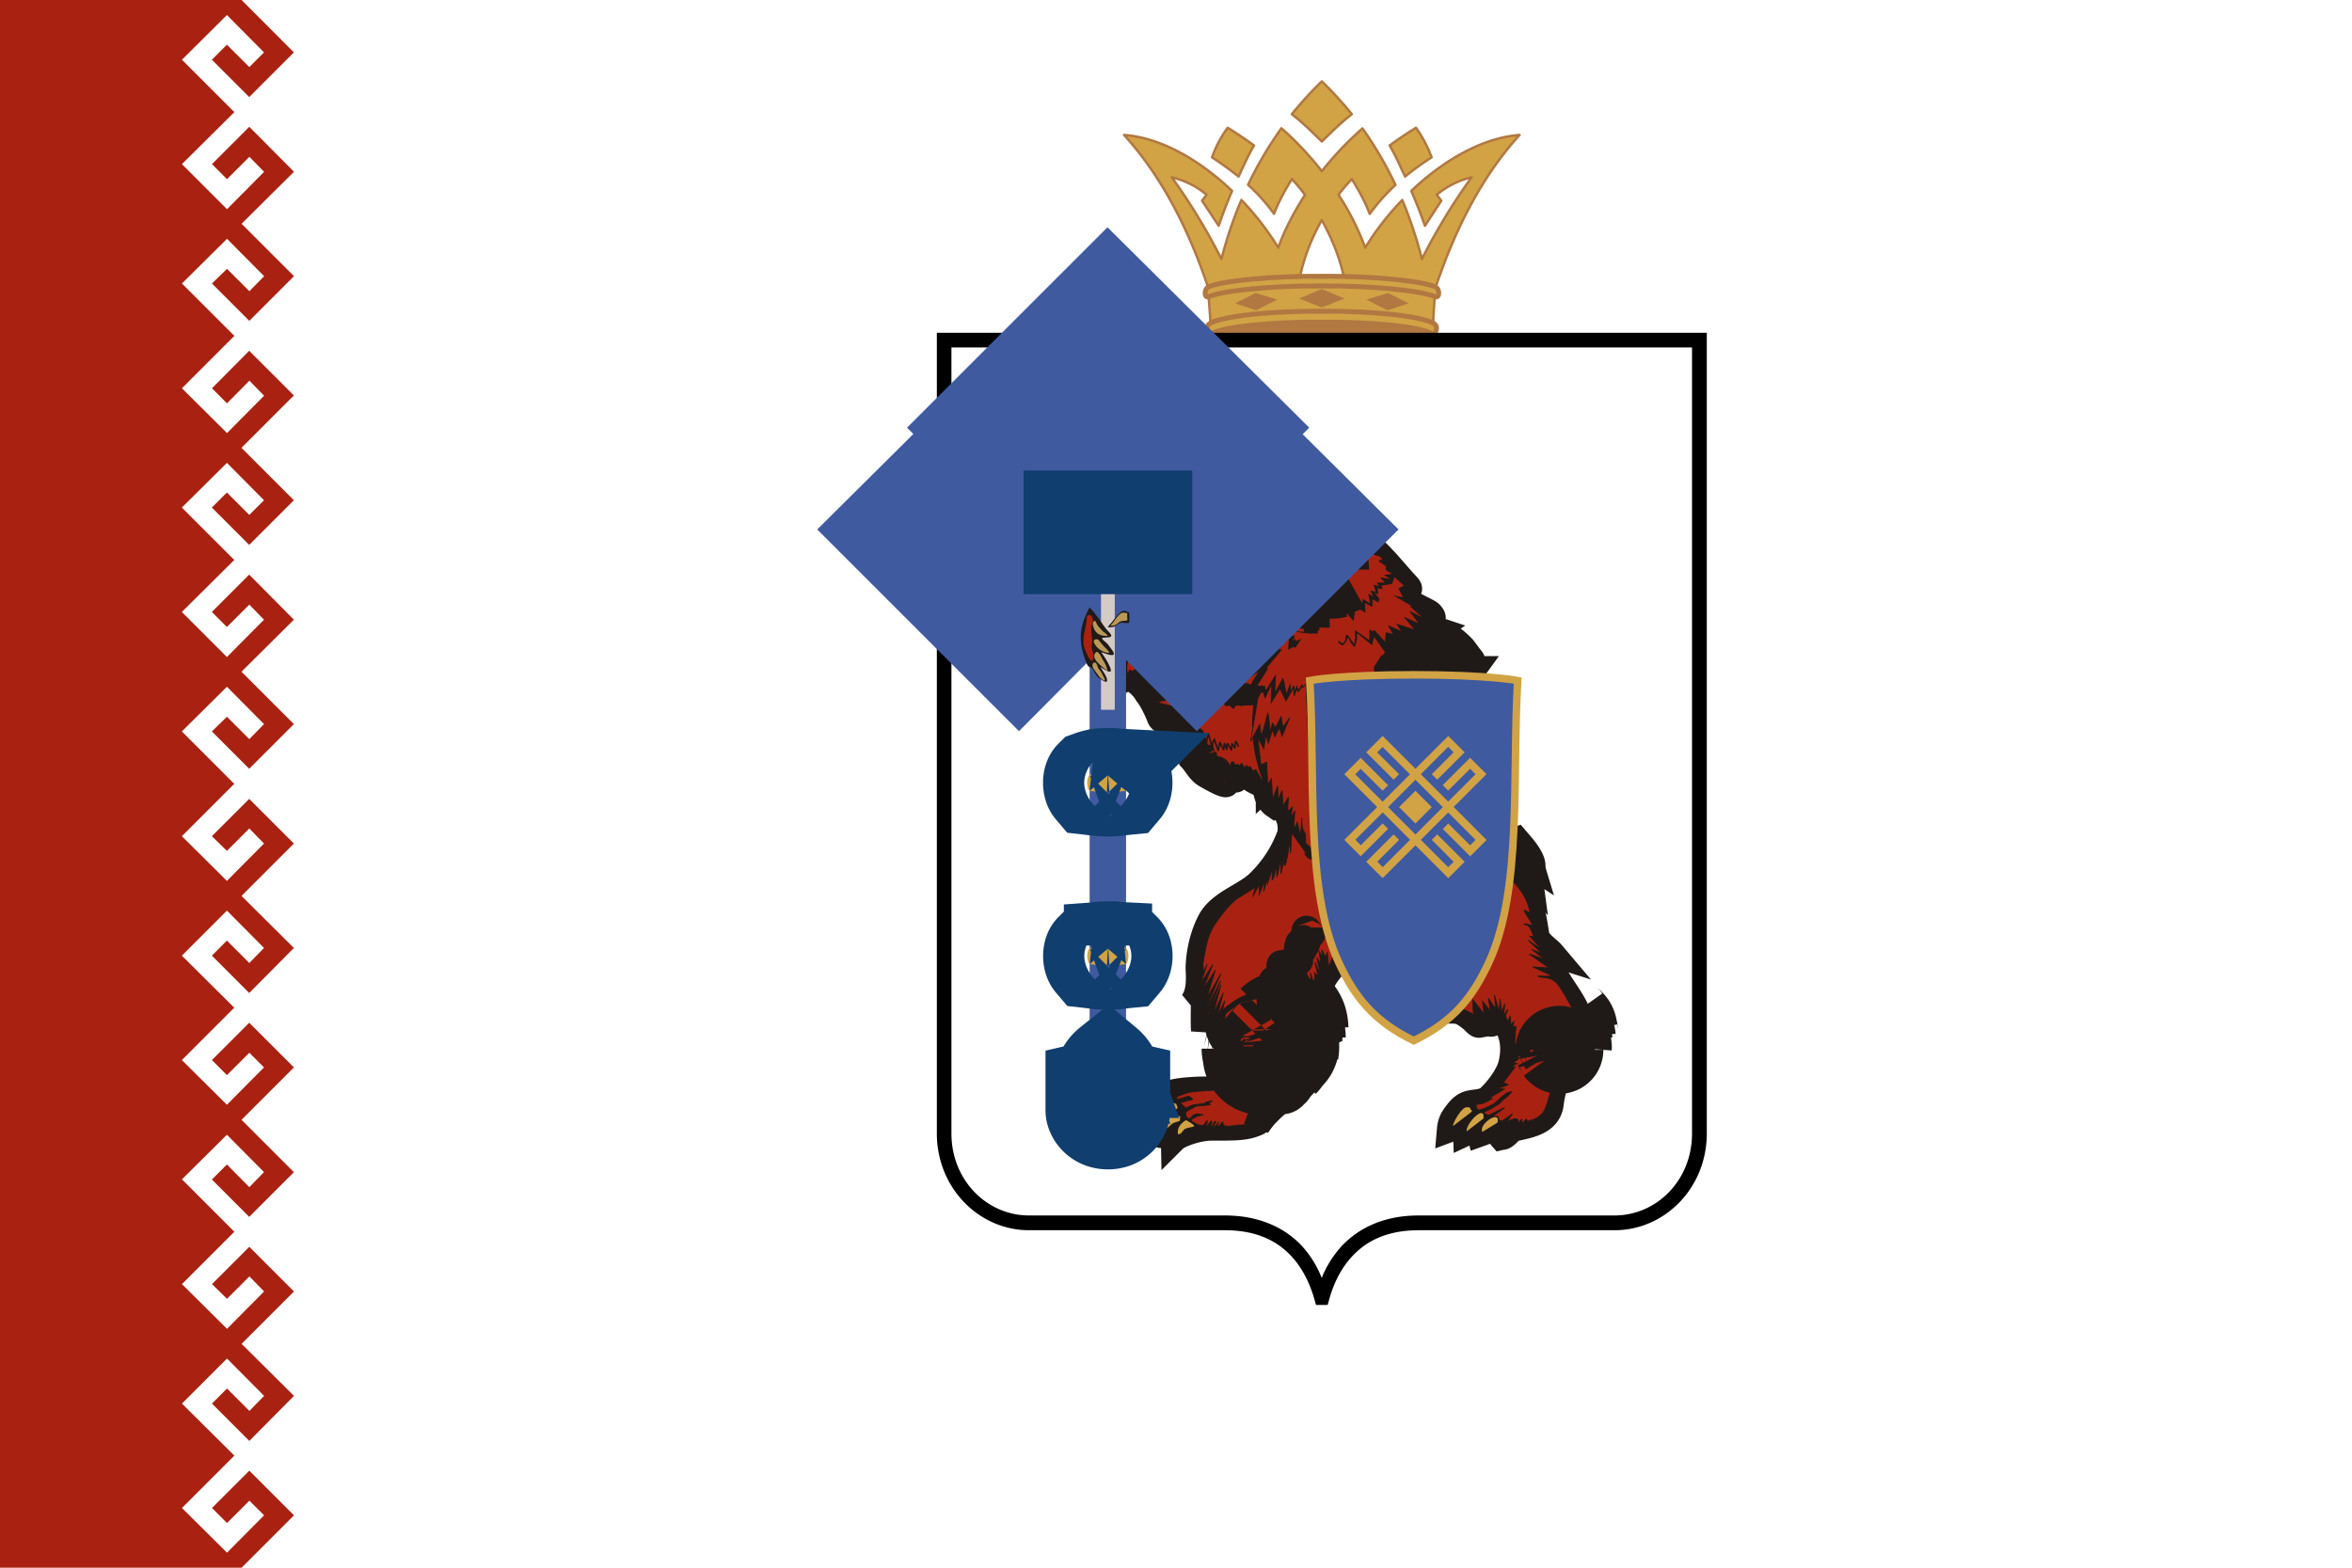 <svg width="25" height="16.667" xmlns="http://www.w3.org/2000/svg" viewBox="0 0 25 16.667"><path fill="#fff" fill-rule="evenodd" d="M0 0h25v16.667H0z"/><path d="M0 0v16.667h2.568l.557-.557-.475-.475-.397.397.16.16.238-.238.156.156-.394.397-.479-.475.557-.557-.557-.553.479-.479.394.397-.156.16-.238-.238-.16.16.397.397.475-.479-.557-.553.557-.557-.475-.475-.397.397.16.156.238-.238.156.16-.394.397-.479-.475.557-.557-.557-.557.478-.474.394.397-.156.16-.238-.241-.16.16.397.397.475-.475-.557-.557.557-.557-.475-.475-.397.397.16.16.238-.238.156.156-.394.397-.479-.475.557-.557-.557-.553.479-.479.394.397-.156.16L2.412 10l-.16.16.397.397.475-.479-.557-.553.557-.557-.475-.475-.397.397.16.156.238-.238.156.16-.394.397-.479-.475.557-.557-.557-.557.479-.475.394.397-.156.16-.238-.238-.16.156.397.397.475-.475-.557-.557.557-.553-.475-.479-.397.397.16.16.238-.238.156.16-.394.397-.479-.479.557-.553-.557-.557.479-.475.394.397-.156.156-.238-.238-.16.16.397.397.475-.475-.557-.557.557-.557-.475-.475-.396.399.16.16.238-.241.156.16-.394.397-.479-.476.557-.557-.557-.557.479-.475.394.397-.156.16-.238-.238-.16.156.397.397.475-.475-.557-.557.557-.553-.475-.478-.397.397.16.16.238-.238.156.16-.394.397-.479-.479.557-.553-.557-.557.478-.475.394.397-.156.156-.238-.238-.16.16.397.397.475-.475L2.568 0z" fill="#a92211"/><path fill="#b17842" stroke="#b17842" stroke-width=".026" d="M12.869 3.396h2.363v.154h-2.363z"/><path d="M14.05.865a4 4 0 0 0-.319.349c.119.091.218.192.319.29.102-.098.201-.199.319-.29a4 4 0 0 0-.319-.349zm-1.001.494a1.2 1.2 0 0 0-.166.314q.146.095.282.204c.052-.11.099-.22.164-.33a4 4 0 0 0-.279-.188zm2.001 0a4 4 0 0 0-.279.188c.065.11.112.22.164.33a3 3 0 0 1 .282-.204 1.3 1.3 0 0 0-.166-.314zm-1.43.005a4 4 0 0 0-.354.601 2 2 0 0 1 .276.308c.047-.125.115-.248.19-.37q.074.08.139.169c-.12.187-.218.376-.284.561a3 3 0 0 0-.392-.507 4.4 4.4 0 0 0-.212.628 6.5 6.5 0 0 0-.528-.869.9.9 0 0 1 .37.185l-.048.064.177.266q.063-.187.142-.37c-.268-.259-.698-.562-1.148-.595.439.482.728 1.1.923 1.711l-.024.008.021.282a11 11 0 0 1 2.363 0l.019-.282-.021-.005c.195-.612.483-1.231.923-1.714-.45.033-.883.337-1.151.595q.08.183.145.37l.174-.266-.048-.064a.9.9 0 0 1 .37-.185q-.302.42-.528.869a4.5 4.5 0 0 0-.209-.628 3 3 0 0 0-.394.507 2.8 2.8 0 0 0-.284-.563 2 2 0 0 1 .142-.166c.076.122.143.245.19.37.077-.104.165-.208.274-.308a4 4 0 0 0-.351-.601 3.5 3.5 0 0 0-.432.455 3.4 3.4 0 0 0-.429-.456zm.429.976c.113.201.198.416.239.625a4 4 0 0 0-.475 0c.041-.209.123-.424.236-.625z" fill="#d1a345" stroke="#b17842" stroke-linejoin="round" stroke-width=".026"/><path d="m14.748 3.299.224-.074-.218-.11-.23.07zm-.939-.125.241-.102.241.102-.241.095zm-.457.125-.224-.074.218-.11.23.07z" fill="#b17842"/><path d="M15.232 3.434c.075.038.016.124 0 .116-.149-.079-.656-.129-1.182-.125-.526-.004-1.032.046-1.182.125-.016.009-.075-.077 0-.116.15-.077.656-.129 1.182-.125.526-.004 1.031.048 1.182.125zm.027-.383c.046.021.046.125-.006.103-.146-.065-.677-.118-1.202-.114-.526-.004-1.056.049-1.202.114-.051.023-.052-.081-.006-.103.145-.066.682-.118 1.208-.114.526-.004 1.063.048 1.208.114z" fill="#d1a345" stroke="#b17842" stroke-linejoin="round" stroke-width=".052"/><path d="M9.958 3.538v8.512c0 .58.448 1.029.98 1.029h2.08c.336 0 .548.112.693.26s.223.338.264.488l.013.046h.124l.013-.046c.04-.151.118-.34.264-.488.145-.148.358-.26.693-.26h2.08c.532 0 .98-.448.98-1.029V3.538zm.156.156h7.871v8.356c0 .501-.379.872-.824.872h-2.08c-.372 0-.632.134-.804.309a1.1 1.1 0 0 0-.228.355 1.1 1.1 0 0 0-.225-.355c-.172-.176-.435-.309-.807-.309h-2.08c-.444 0-.824-.372-.824-.872V3.694z" color="#000" style="block-progression:tb;text-indent:0;text-transform:none"/><g fill="#1f1a17" fill-rule="evenodd" stroke="#1f1a17" stroke-width=".28"><path d="M13.915 5.595c.029-.071.087-.119.178-.107.052.007.072.012.11.049.022.022.028.088.041.096-.031.064-.161.061-.214.031-.045-.026-.096-.013-.115-.07zm-.427 2.744a.3.3 0 0 1-.19-.064c-.068-.05-.148-.119-.158.003-.004.048-.104-.137-.104-.056 0 .018-.014.082-.005.096.042.067-.204-.074-.228-.091-.061-.045-.088-.11-.142-.166-.019-.057-.114-.204-.153-.265-.078-.124-.16-.122-.177-.166-.049-.128-.23-.509-.41-.396-.07.044-.04-.321-.04-.396 0-.262.007-.511.279-.217.292.317.452.487.855.656.177.074.282-.253.433-.25.283.342.387 1.002.04 1.313z"/><path d="M14.006 10.58c-.029-.017-.074-.117-.137-.113v.394c0 .107-.057.214-.036.25-.058-.024-.083-.124-.099-.122-.01.012.02.081.03.185.019.211.081.368.026.435-.022.027-.143.062-.212.12-.101.085-.192.195-.213.204-.12.054-.218.054-.49.054-.144 0-.345.072-.396.122a.3.3 0 0 1 .016-.103c.018-.064.057-.075.055-.074-.003 0-.082.013-.155.077s-.05.058-.053.054c-.063-.092.121-.225.106-.232-.046-.02-.191.104-.228.113-.019-.08.193-.234.193-.23-.003.022-.164.073-.187.082-.004-.017-.005-.07.074-.113.133-.072.225-.085.398-.095.112-.007.201.004.263-.02a.33.33 0 0 0 .142-.102c.054-.069.1-.19.052-.35-.024-.08-.063-.118-.075-.146-.034.03-.074.022-.084.076-.049-.063-.055-.199-.088-.222-.026-.018-.095.07-.108.129-.011-.122.01-.369-.018-.375-.019.055-.059.06-.105.082a.3.3 0 0 0 .05-.106c.029-.099.014-.236.015-.272.007-.194.06-.373.127-.495.097-.177.34-.253.49-.38a1.35 1.35 0 0 0 .357-.54c.036-.237-.148-.337-.178-.314-.013-.009-.024-.024-.033-.035-.09-.114-.029-.288-.082-.426-.034-.088-.056-.162-.087-.112-.021-.051-.018-.025-.032-.121s.07-.449.055-.444c-.079.024-.084.049-.124.059.028-.055.058-.093.086-.154.037-.082.099-.228.128-.286s.112-.171.123-.194c-.06.021-.127.088-.139.088-.007-.036.081-.148.086-.261.003-.067-.054-.124-.098-.167s-.105-.065-.17-.065c-.041 0-.068.035-.085.037q-.023.004-.023-.101c0-.018.001-.041.016-.044.033-.029.12-.027.194-.006.053.015.103.056.128.062.167.04.195-.112.082-.183-.06-.038-.165-.031-.261-.027-.057.002-.107.021-.148.012-.019-.004-.039-.036-.049-.052-.012-.021-.031-.069-.063-.107-.03-.036-.071-.064-.073-.093-.001-.014.019-.036.031-.045.085-.063.258-.103.39-.125.081-.013.124-.002.186-.038.058-.034.171-.126.235-.13.084-.004.181.011.269.023.031.004.055.02.085.02.107-.03.287-.147.348.015.011.029.023.07.027.108.002.02-.006.041 0 .055.006.017.057.021.092.055.102.098.25.278.3.33.031.031.049.055.043.062s-.054-.012-.071-.005q-.006.018.022.083c.03.07.192.13.263.174.018.011.04.042.038.052-.019 0-.099.005-.074.077.005.015.049.03.106.049a.8.8 0 0 1 .291.199l.069.092c.022.03.051.051.003.056-.013.001.005.075.036.075-.333.459-.596.949-.278 1.479.088.147.556.409.741.339.035.041.191.207.163.292-.043-.017-.027-.031-.023.018l.013.151c.008.089-.061-.008-.11-.008-.068 0 .008.021.047.076.042.061.092.302.117.478.012.082.129.154.162.193-.088-.028-.022.136.065.28.064.106.145.213.193.314.034.071.144.275.091.349-.027.037-.088.07-.143.14a1.03 1.03 0 0 0-.213.505c-.019.222-.256.24-.416.281-.079.094-.096.081-.109.084-.027-.031-.016-.063-.011-.139.001-.009-.027.021-.067.041-.057.03-.134.057-.148.062-.006-.025.032-.105.027-.095-.008.014-.049.018-.089.037-.037.018-.07.042-.085.049-.001-.031-.019-.005.001-.078.01-.039.018-.052.015-.052s-.071.006-.098.032a.24.24 0 0 1-.089.058.27.27 0 0 1 .058-.145c.042-.058.083-.107.151-.123.072-.016.153-.01.212-.066.081-.078.196-.222.229-.347.052-.199.021-.471-.216-.531-.037-.009-.024.05.017.086-.033.04-.154-.112-.166-.096-.004.037-.002.087.024.114-.022.004-.048-.038-.095-.074-.099-.075-.12-.077-.232-.077.133-.181.265-.398.124-.663-.418-.782-1.128-.121-1.408.263a.56.56 0 0 0-.105.24z"/></g><g stroke="#1f1a17" stroke-width=".28"><path d="M14.192 5.708c.068.022.122-.095.212-.043.055.032.055.096.055.154" fill="none"/><path d="M16.149 9.004c.053.035.018.014.059.067-.002.003-.01-.005-.025-.006.068.075.059.028.089.127-.026-.017-.047-.049-.079-.056a.3.3 0 0 1 .058.141c-.011-.013-.043-.046-.048-.054 0 .047.06.101.045.166-.039-.027-.053-.048-.105-.063.006.016.002.019.009.037-.027-.011-.11.002-.136-.011l.043-.359c.031.009.059-.009.09.012z" fill="#a92211" fill-rule="evenodd"/><path d="M13.962 5.77c-.052.015.02.067-.052.078-.05.008-.091.032-.146.032" fill="none"/></g><g fill="#a92211" fill-rule="evenodd"><path d="m13.504 6.553.025-.015.003.017.024-.013-.01.03.033-.026v.035l-.01.034.008-.002c-.006.056-.016.122-.008.156l.173-.059.007.021-.015.036.021-.016.006.021-.022.041.027-.024.008.026.059-.025-.035.054-.013.017-.015.026-.022-.009-.057.029.009-.115-.068.054-.035.064.035-.01-.157.188c-.056.088-.121.181-.165.276l.136-.08.004.061.112-.18-.006.188.056-.104.024-.046c.025.057.014.073.04.164l.038-.107.009.084.026-.064.019.059.015-.055.022.048.033-.06.02.033.745-.114.004-.059-.006-.035.087-.141v.02l.034-.042-.117-.163-.02.089-.16-.129-.001.067-.023.083-.038-.039-.038-.07-.012.044-.04.048-.044-.026-.007-.03.05.032.026-.031.007-.058.019-.002.07.098.011-.063-.004-.086.153.107.003-.114.04.023.007-.021.118.129.008-.101.074.019-.054-.096.143.065-.053-.08.19.061-.11-.133.155.067-.099-.132.138.068-.131-.117.026.002-.203-.117.106.023-.048-.096.058-.029-.099-.09-.027.072-.112.018.013.037-.054-.008.007.067-.042-.023.06.073-.013-.001.001.036-.068-.036.001.082-.082-.042.008.104-.107-.064-.02.153-.091-.105.056.026.032-.108.088.041.012-.092.079.05-.021-.105.055.029-.035-.06.061.01-.025-.075.058.017s-.027-.04-.02-.039.083-.001.083-.001l-.052-.054.107.017-.064-.043.015-.003.066-.007c-.013-.027-.079-.022-.06-.068.007-.018-.058-.053-.074-.063v-.018h.033c0-.014-.026-.041-.046-.041l-.087-.034c-.028 0-.035-.034-.032-.061l-.004-.073c-.01-.087-.024-.11-.069-.137-.094-.059-.278.045-.285.041-.017 0-.182-.037-.242-.043-.052 0-.093-.008-.127.001-.133.038-.15.127-.27.15-.154.03-.209.037-.318.061-.085.032-.104.067-.121.144a.174.174 0 0 0 .096.195c.026.005.295-.031.331-.026.125.005.283.218.177.288-.068.041-.368-.082-.466-.082-.107 0-.078.078-.052.073.078-.014.042-.018.117 0 .078.019.183.031.224.097l-.011.047z"/><path d="M15.944 9.553c-.004.003-.047-.008-.065-.008.026.045-.05-.022-.056-.023-.046-.011.158.161.126.148.01.022.052-.343.14-.288a.6.6 0 0 1 .173.314c.001.022-.067-.036-.061-.016.012.04.072.112.083.147.006.02-.092-.02-.086 0 .075.008.076.078.108.132l-.047-.007.123.138-.14-.094.146.14-.109-.043.14.105-.165-.056.21.149-.174-.012.211.097a1 1 0 0 1-.152 0c.018.03.111-.006.191.069.027.025.06.081.091.132l.107.188.063.12c.008.016.026.155.008.169-.09.07-.261.295-.292.416l-.025.099c-.017.053-.063.245-.106.277-.047.034-.038.036-.09.056l-.011.027-.007-.025-.04.018-.016-.027-.038.052-.01-.05-.034.04-.008-.036-.026-.01-.084.03.056-.081c-.16.117-.126.079-.16.03-.002-.004-.044.002-.046-.002-.003-.007.123-.084.118-.091-.003-.004-.126.062-.131.062l-.036.018-.046-.019-.007-.013.073-.034.091-.055c.033-.039.078-.064.136-.127-.053-.016-.158.1-.193.128l-.103.049-.035.01-.013.005-.023-.009-.017-.048.077-.014.037-.016.062-.036-.026-.007.154-.092-.061-.007.102-.04-.05-.024.124-.165-.039.002.059-.041-.043-.002.072-.055-.038-.001.066-.042-.047-.002.072-.052-.057-.014-.05-.046.014-.179-.035.005.014-.056-.035.034-.003-.094-.03.059-.022-.06.025-.07-.044.064.01-.121-.031.088-.019-.141-.008.14-.051-.184.014.153-.079-.116.022.136-.084-.103.017.134-.119-.15c.003.05-.003.096.008.155l-.195-.098.033-.174.167-.088.165-.257c.084-.196.017-.616.165-.761.034-.008.055-.013.077.002.015.01-.132.146-.134.147z" stroke="#1f1a17" stroke-width=".008"/><path d="m12.757 8.064.017-.096c.012.035.032.128.042.155v-.139l.047.183.011-.11.038.141-.002-.109.108.234c0-.005-.004-.166.012-.23l.031.092.024-.083.01-.009.023.009.013.027.02-.009.026.014.023-.027.029.05.02-.027.02.023.023-.009.026.046.033-.014.061.112v-.017a1.64 1.64 0 0 1 .005-1.153c-.067.03-.251.188-.319.205-.038.001-.031-.005-.111-.027a1 1 0 0 1-.46-.261c-.11-.105-.433-.501-.524-.478v.055c0 .041-.029.041-.003.087.016.027.033.046.049.073.046.078 0 .087-.003.182-.072.047-.091.208-.017.267.025.02.068-.001.109.038s.118.151.128.169c.022.031.047.173.101.219.03.025.076-.038.1 0 .095.144.188.281.293.417z"/><path stroke="#1f1a17" stroke-width=".008" d="m-45.413-26.413.3.107-.117-.025.225.12-.115-.025.083.06-.154-.03.17.07-.125-.026.204.095-.126-.032.13.07-.099-.012.11.053-.088-.011.073.046-.367.123-.378-.014-.104-.144.041-.07.063-.039.044-.03.006-.044-.069.016.11-.146-.115.053.055-.062.089-.028.04-.02.128-.003Z"/></g><g fill-rule="evenodd"><path d="m13.92 9.849.007.032c-.049.014-.052-.087-.104.096l-.029.009-.006.055-.029-.005-.114.114.003.046-.085.073.003.023.01-.023c.029 0 .052.087.052.105 0 .036-.026.027-.006.068l.006-.014c.072.009-.01-.032.072-.009.046-.068.02-.182.078-.251.026-.023.075-.178.104-.192.026 0 .091.041.107.068-.003-.091.065.123.042.005-.023-.114-.016-.073.023.005.042.078-.016-.114-.013-.119.007-.027.068.164.078.087.003-.027-.068-.164-.042-.151.01.009.085.178.055.068 0-.005-.065-.201-.016-.091.052.11.01-.055-.007-.087l.003.023-.062-.005-.02-.027-.016.046-.023-.009.003.032-.007-.005z" fill="#1f1a17"/><path d="m13.565 10.292.023.205-.013.005-.072-.064-.026.005c-.003.027.042.146.042.196v.036c0 .018 0 .014-.01.027l-.046-.041-.007.005-.006.055-.02.009.039.032v.055h.007l.013-.014.007-.027.065-.023.003-.027.003-.005-.01-.055v-.046c0-.027 0-.014.013-.032l.026.059c.039-.014.023-.164.023-.205-.02-.041.007-.032.007-.068 0-.018-.023-.105-.052-.105z" fill="#1f1a17"/><path d="m15.59 12.028.178-.137c.02-.16-.192.056-.178.137" fill="#d1a345"/></g><path class="fil0 str4" fill="none" stroke="#1f1a17" stroke-width=".069" d="m-47.15-25.47-.059.313.094-.103"/><g fill-rule="evenodd"><path d="m15.756 12.034.161-.099c.037-.145-.206.016-.161.099m-.311-.063.202-.155-.028-.044h-.024c-.055-.011-.155.167-.151.2" fill="#d1a345"/><path d="M14.2 5.721c.003.068.081.091.13.05l-.02-.046.01-.009.055.023.026-.023c.075.009.042.078.062.105.033-.05-.013-.137-.078-.16-.052-.018-.16.027-.186.059" fill="#1f1a17"/><path d="m13.949 5.574.209.018h.013l.023-.005c-.006-.036-.075-.078-.117-.078h-.036c-.033 0-.095.027-.091.064" fill="#a92211"/></g><g fill="none" stroke="#1f1a17"><path d="M13.775 5.886c.032 0 .052 0 .081-.01.008-.003.015-.013.024-.013.017 0 .083-.018.085-.033.002-.014-.015-.023-.015-.04 0-.02.014-.018.022-.024" stroke-width=".035"/><g stroke-linejoin="round"><path d="m14.148 5.859.032.004h.022m-.094.038c.025 0 .044.009.066.014q.015.004.024-.001m-.118.035c.02.001.037.006.059.006.015 0 .017 0 .029-.003m-.135.043c.013 0 .014.004.024.007.017.005.044.005.064.005m-.119.027a.3.3 0 0 0 .109.016m-.181.006c0 .017.071.024.094.024m-.165.013c.013 0 .024.006.036.01q.04.012.085.01" stroke-width="1.246"/><path d="M12.717 7.714a1 1 0 0 0 .046.128l.018-.073.039.141s.024-.115.024-.11.036.125.036.13.027-.079.027-.072.042.119.042.119.017-.089.018-.083l.039.076s.009-.07.01-.065l.024.063s.002-.071.009-.062.04.069.04.069l.006-.069.03.046s.008-.074.012-.069.029.055.029.055" stroke-width=".017"/></g></g><path d="m12.452 11.809.059-.023.006-.005c-.003-.023-.016-.046-.016-.046l-.029-.009c-.072 0-.176.078-.182.141.091 0 .078-.05.163-.059m.09.085v-.014l.003-.009-.078-.027c-.052.032-.117.091-.101.16.026.005.059-.023.075-.041.039-.036.046-.023.098-.046zm.064.015c-.052.032-.101.082-.085.151.026.005.052-.036.068-.055.075-.037.179-.005.016-.096zm-.348-.136c.024-.011.104-.058.171-.074.001-.014.009-.027.01-.036l-.007-.024c-.054.013-.182.05-.174.134" fill="#d1a345" fill-rule="evenodd"/><path d="M13.145 6.044c-.01.014-.01.026-.006.046v.004l.002.003m.04-.038c-.009.014-.006.047.004.06m.023-.054c-.005.012-.004.057.021.057m.016-.061c-.021.02.006.053.022.055m.01-.059c-.023.025.013.06.034.049m.002-.046c.001.018.01.044.034.037m.003-.037c.001.009.01.031.031.026" fill="none" stroke="#1f1a17" stroke-width=".623"/><path d="m13.344 9.433-.182.114c-.078.049-.167.161-.244.274-.088.129-.104.269-.13.418l.003.102.041-.093-.068.205.127-.199-.103.262.131-.203-.092.297.151-.26-.177.419.174-.342-.15.408.153-.364-.082.305.107-.222-.065.253.081-.169-.056.239.08-.179-.048.266.083-.187-.05.203.08-.128-.008.132.049-.045c-.003.028 0 .074-.001.103.014-.01.037-.044.054-.059l-.026.129.052-.074-.027.126c.02-.015.03-.013.047-.027l-.034.074.028-.004-.047.064.038-.017-.043.056.048-.009-.064.047.055-.005-.073.045.072-.012-.086.045.056-.001-.071.037.045.023c-.03.014-.045.001-.073.013l.047.025-.081.007.115.047-.151-.023c-.089.038-.067.039-.252.05-.132.008-.139.013-.269.06.007.018.001.032.007.042.017.028.038.024.042.032.012.025.034.02.043.051.007.025-.002.075.016.093.015.015.034.022.044.034.016.019.038.025.049.033.033.022.046.017.08.02l.021-.022.009-.018.014-.011-.001.022-.014.029.01.01c.025-.034.027-.034.048-.057l.006.016-.007.016-.013.024.011.001.022-.024.01-.019.01-.011.012.006-.011.016-.021.031.019.002.031-.033.014-.017-.023.045.018.003.043-.046c-.001.08.117.031.184.034.095 0 .142-.039.211-.1.054-.048.089-.11.13-.142.124-.094.239-.106.246-.174.018-.165-.048-.342-.053-.481-.002-.048.004-.051.015-.109.003-.017.054.042.075.095.005-.046-.019-.169-.022-.188.013.013.038.04.045.05.005-.066-.03-.127-.045-.189.013.025.015.014.044.062-.007-.056-.059-.165-.059-.197.022.018.058.081.065.092a1 1 0 0 0-.034-.185l.037.078-.023-.142.024.027.005-.076.04.038.009-.066.049.107-.012-.119.056.16-.012-.162.038.04-.033-.151c.044.092.04.087.056.106-.005-.037-.029-.093-.033-.15l.04.06-.021-.137.037.065-.007-.077.042.079.016-.055.018.164.072-.209-.118-.663.019-.041-.158-.329-.04.023-.032.013c.133.198.259-.186.016-.007l-.153-.215-.013.216-.015-.124-.013.132-.026.119-.017-.003.013-.109c-.024.069-.022.13-.045.201l-.003-.147-.03.155-.01.029-.004-.12-.025.11-.022.046.003-.122-.054.166.019-.119-.058.193.011-.123-.058.161.001-.112-.07.13z" fill="#a92211" fill-rule="evenodd" stroke="#1f1a17" stroke-width=".008"/><path d="m13.369 7.841.064.12.022-.145.027.086.043-.142.026.072.048-.097.028.093.083-.201-.074.106-.018-.115-.061.117-.031-.048-.033.117a.8.8 0 0 0-.016-.221c-.022.058-.027.12-.071.242l-.016-.123-.097.182.076-.457.048-.101.03.092.072-.152-.008.206.094-.15.065.13.078-.139.008.088.026-.077.018.031.039-.056.016.007.026-.036.073 1.767-.076-.074c.009-.179-.044-.065-.04-.272l-.015.2-.033-.149-.038.075.011-.194-.042.064.017-.108-.051.047.008-.152-.056.091-.012-.161-.041.096-.005-.145-.054.136-.012-.214-.04.063-.011-.238-.061.029z" fill="#a92211" fill-rule="evenodd" stroke="#1f1a17" stroke-width=".008"/><path d="M16.649 10.832c.024.034.061.041.072.086l.01.047c.003.011.002.027.005.039m-.11-.106c.019.023.057.055.063.082.003.012.002.022.012.031.008.007.005.023.006.032m-.088-.093a.27.27 0 0 1 .056.135m-.058-.078c-.001.03.027.061.037.088.004.01.012.025.011.038m-.077-.077q.006.027.019.05l.011.018c.006.015.005.029.008.045m-.07-.054c.007.014.012.035.019.046a.2.2 0 0 1 .032.068" fill="none" stroke="#1f1a17" stroke-linejoin="round" stroke-width=".935"/><path d="m16.578 11.234-.027.003v-.007l-.001-.001-.001-.001-.001-.001-.001-.001-.001-.001-.001-.002-.001-.002-.001-.002-.001-.001-.001-.002-.001-.002-.001-.002-.001-.002-.001-.002-.001-.002-.001-.002-.001-.002-.001-.002-.001-.002-.001-.002-.001-.002-.001-.002-.001-.002-.001-.002-.001-.002-.001-.002.026-.009.001.002.001.002.001.002.001.002.001.002.001.002.001.002.001.002.001.002.001.002.001.002.001.002.001.002.001.002.001.002.001.002.001.002.001.002.001.002.001.002.001.002.001.002.001.002.001.002.001.002.001.002.001.002.001.002.001.002.001.002v.002zm0 .038-.027-.003v-.032l.027-.003v.033z" fill="#1f1a17"/><g fill="none" stroke="#1f1a17"><g stroke-linejoin="round"><path d="M16.504 11.214c.008.018.02.031.022.05.001.009.009.017.008.027m-.04.005c-.005.018-.001.031-.001.05q0 .01.008.015c.003.003.003.013.004.017" stroke-width=".026"/><path d="m13.526 10.779-.014-.149.076.066-.052-.27.135.152s-.069-.353-.052-.318.1.169.1.169m-.055-.241c.029.037.048.056.059.1.007.03.014.069.014.1m-.028-.266c.014.031.038.058.045.09.006.028.011.064.021.09m-.053-.229c.011.04.047.085.066.121.019.037.014.024.014-.017 0-.037-.003-.075.003-.111q0 .027.007.052c.013.049.003-.045.003-.066 0-.099.031.114.031.017 0-.012-.004-.131.017-.052.019.073.017-.043.017-.055 0-.021-.003-.045.003-.066.008-.026.033.054.041.045.016-.016.024-.058.024-.08" stroke-width=".312"/><path d="M13.656 10.822a.14.14 0 0 1 .045.059.2.2 0 0 1 .009.055m-.111-.145.048.085a.3.3 0 0 1 .028.06c.003.015.001.041.009.053m-.088-.147c.033.049.085.128.085.188m-.073-.126c.006.015.012.035.019.048a.16.16 0 0 1 .019.085m-.049-.081c0 .032.025.052.026.085l.002.06m-.054-.057c.003.025.033.04.04.064a.2.2 0 0 1-.002.052m-.058-.088q.001.038.005.074c.001.019.002.029-.012.043m-.037-.065v.055c0 .012.005.029-.012.014-.01-.009-.012-.021-.019-.031-.018-.026-.017.04-.017.05 0 .005-.005.011-.005.01-.013-.007-.016-.036-.028-.036-.009 0-.006.019-.009.028-.013.042-.01-.007-.01-.022 0-.016-.012-.026-.012-.043" stroke-width="1.246"/></g><path d="M13.253 11.713c.011-.011.047-.016.047-.016l.033-.041.029.011.045-.064m.041-.058c-.003.007-.001.006-.003.012l-.004.011q-.003.004-.004.009c0 .009-.007.012-.007.021v.015m.069-.107c-.003.019-.002.035-.009.051v.005c-.002.006-.01.025-.015.028m.053-.126c-.007.036.006.09-.025.111m.071-.175c0 .034.006.082-.009.112-.003.006-.024.04-.024.045m.056-.107q.006.03.016.059l.008.017c.008.02.005.004.009-.015.004-.018.003-.046.003-.066 0-.066-.002.072.021.062.015-.007.011-.117.011-.142 0-.046.001-.012.007.009.002.007.013.095.029.072.023-.032.015-.078.015-.114" stroke-width=".623"/><path d="M12.144 7.186c-.005.01-.004.032-.004.043q-.001.01.001.02a.1.1 0 0 1 .005.028m.031-.073q-.003.024-.001.049c.002.025-.003.051.004.063m.024-.071a.2.2 0 0 0 .001.068c.001.007.003.054.007.055m.034-.072c-.011.038-.001.093.004.13m.008-.157c.01.025.008.093.008.12 0 .024.002.058.007.083" stroke-linejoin="round" stroke-width=".312"/></g><path fill="#1f1a17" d="M-48.205-25.594v-.019l.002-.006v-.018l.002-.005v-.006l.001-.006.001-.006.001-.006v-.011l.002-.005v-.01l.002-.004v-.007l.001-.003v-.004l.001-.001.008.003v.005l-.001.003v.007l-.002.004v.009l-.002.005v.006l-.001.005-.001.006v.006l-.001.006v.006l-.002.005v.012l-.001.005v.006l-.001.005v.025h-.001l-.003.011-.002-.002-.002-.003-.001-.003v-.011Z"/><path d="M12.318 7.403a.33.33 0 0 0-.012.17m.024-.156a.5.5 0 0 0 .002.211" fill="none" stroke="#1f1a17" stroke-linejoin="round" stroke-width=".009"/><path fill="#1f1a17" d="m-48.123-25.454-.002-.008-.002-.008v-.008l-.003-.009-.001-.008-.001-.01-.002-.008-.001-.01v-.009l-.002-.01-.001-.008-.001-.01v-.017l-.002-.009v-.032l.001-.008.001-.006v-.007l.002-.006.001-.005.002-.006.008.004-.001.004-.002.005v.006l-.002.005v.007l-.001.007v.04l.001.01v.008l.001.009.001.009.002.01v.008l.002.01.002.008v.01l.002.008.001.009.002.008.001.008.002.007v.008l.003.007.001.006.001.006.002.005v.005l.003.004-.01.003v-.005l-.002-.005-.001-.005-.001-.006-.002-.007v-.007Z"/><path d="M12.379 7.484a.2.2 0 0 0-.006.057c.001.014.023.107.025.121m.009-.161a.4.4 0 0 0 .037.152m.023-.12c-.005.023-.007.131.011.143m.046-.036c-.014.042.004.092.012.131m.043-.067a.4.4 0 0 0 .031.186m.002-.138c.002.037.02.076.021.115.001.025.016.049.019.071m.019-.151c-.02.049.009.158.027.202m.038-.083q-.002.02.004.037c.007.019.007.037.012.056.003.012.007.058.013.067m.012-.037c.008.031.012.067.029.092.015.023.025.051.04.074m.085-.006c-.013.041.001-.013.001.015q.001.016.007.032c.004.013.008.031.012.041.005.013.02.028.023.041m.265-1.028c0 .038-.045.071-.053.108a.4.4 0 0 0-.011.104m.026-.186c-.009.025-.051.077-.058.103-.006.02-.004.046-.004.07" fill="none" stroke="#1f1a17" stroke-linejoin="round" stroke-width=".312"/><path d="m13.164 7.344-.006-.006.001-.001.001-.001.001-.001.001-.001.001-.001.001-.001.001-.001.001-.001.001-.001.001-.001.001-.001.001-.001.001-.001.001-.001.001-.001.001-.001.002-.002.001-.001.001-.001.001-.001.001-.001.001-.001.001-.001.001-.001.001-.001.001-.001.001-.001.001-.001.001-.001.001-.001.001-.001.007.005-.001.001-.001.001-.001.001-.001.001-.001.001-.001.001-.001.001-.001.001-.001.001-.002.002-.001.001-.001.001-.001.001-.002.002-.001.001-.001.001-.001.001-.001.001-.001.001-.001.001-.001.001-.001.001-.001.001-.001.001-.001.001-.001.001-.001.001-.001.001-.001.001zm-.006-.006.006.006h-.005zm-.035.115h-.009v-.035l.001-.004.001-.004.001-.004.001-.004.001-.004.001-.003.001-.003.001-.003.001-.003.001-.003.002-.003.002-.003.002-.003.002-.003.002-.003.002-.003.002-.003.002-.003.002-.003.003-.003.003-.003.003-.003.003-.003.003-.003.006.006-.003.003-.003.003-.003.003-.003.003-.002.003-.002.003-.002.003-.002.003-.002.003-.002.003-.002.003-.002.003-.001.003-.001.003-.001.003-.001.003-.001.003-.001.003-.001.003-.001.003-.001.003-.001.003-.001.004-.001.004v.034z" fill="#1f1a17"/><path d="M13.144 7.294c-.001.018-.021.046-.032.06-.004.005-.008.016-.012.023-.005.008-.005.019-.011.025m.002-.109a.2.2 0 0 0-.023.063m-.015-.063c-.015.001-.029.027-.034.04m-.014-.052-.04.041m-.005-.04c-.014-.003-.043.021-.046.035" fill="none" stroke="#1f1a17" stroke-linejoin="round" stroke-width=".312"/><g fill-rule="evenodd" stroke="#1f1a17"><path d="M13.679 5.769a.08.08 0 0 0 .031.057.1.1 0 0 0 .05.017c.026-.001.065-.032.054-.089-.07-.012-.074-.004-.135.014z" fill="#fff" stroke-width=".035"/><path d="M13.704 5.766a.1.1 0 0 0 .011.04c.014.029.079.028.079-.015 0-.006.001-.042-.011-.043a.1.1 0 0 0-.043.005c-.007.003-.032.009-.036.014z" fill="#1f1a17" stroke-width=".008"/><path d="M13.752 5.812c.011-.005.014-.01.02-.02l.001-.003.002.021c-.001.006-.009.008-.015.006z" fill="#fff" stroke-width=".008"/></g><path d="M12.825 6.304c.169 0 .255-.098.427-.098.086 0 .158.008.228.022.039.008.083.007.124.027.063.038.056.111.004.123a.3.3 0 0 1-.123-.001c-.107-.033-.31-.114-.415-.063a.4.4 0 0 1-.155.038c-.025.001-.046.005-.069-.006-.014-.007-.046-.035-.02-.043z" fill="none" stroke="#1f1a17" stroke-linejoin="round" stroke-width=".017"/><g fill-rule="evenodd"><path d="M12.825 6.304c.169 0 .255-.098.427-.098.086 0 .158.008.228.022.039.008.083.007.124.027.063.038.056.111.004.123a.3.3 0 0 1-.123-.001c-.107-.033-.31-.114-.415-.063a.4.4 0 0 1-.155.038c-.025.001-.046.005-.069-.006-.014-.007-.046-.035-.02-.043z" fill="#a92211"/><g stroke="#1f1a17"><path d="M13.342 6.148c.003.002-.007.047-.008.053-.002.018-.004.042-.009.06-.001.004-.01.041-.015.036a.27.27 0 0 1-.056-.138z" fill="#fff" stroke-width=".026"/><path d="m12.584 11.784.027-.006a.4.4 0 0 1 .066-.03l.12-.017.027-.015.029-.007.034-.008-.01.009c-.01.009-.034.016-.034.016l.023.014-.018.008-.135.012-.118.065-.02-.043h.007zm.06.114.041-.045.041-.013.066.012-.067.016s-.036.021-.04.021l-.027.017z" fill="#1f1a17" stroke-width=".008"/></g></g><g stroke="#1f1a17"><path d="M12.522 11.714c.013-.007.03-.017.043-.017.006 0 .018-.006.025-.008.015-.003.03-.012.045-.012.008 0 .025-.003.029-.008" fill="none" stroke-width=".052"/><path fill="#d1a345" fill-rule="evenodd" stroke-width=".008" d="M-44.52-21.026v.02l.045-.03.043-.044.057-.032.031-.012-.033-.028-.026-.002-.039.003-.049.04-.022.05Z"/><path d="m13.504 5.758.106-.018c.06-.017.122-.07.181-.092v-.005l-.029.002-.042.026-.057.039-.052.031" fill="none" stroke-width=".008"/></g><g fill-rule="evenodd"><path fill="#1f1a17" stroke="#1f1a17" stroke-width=".008" d="m-46.686-27.427-.038.018-.04.022-.036.02-.028.018-.037.012.002-.004.058-.035.022-.014.026-.018.019-.015.015-.011.044-.006ZM13.095 5.859c-.035.008-.139.021-.128.073a.1.1 0 0 0 .031.054c.012.012.051.089.077.068.028-.021.025-.018.031-.049.004-.018-.007-.032-.017-.046s.037-.029.042-.043c.013-.034-.03-.044-.036-.058z"/><path d="M13.052 5.857q-.012 0-.019.01l-.017.008c-.023.012.004.037.023.018l.024-.023c.011-.011-.002-.014-.01-.013" fill="#fff"/></g><path d="M13.449 7.091c-.043.076-.157.231-.177.313.03-.027.143-.077.163-.094" fill="none" stroke="#1f1a17" stroke-width=".069"/><path d="m11.777 4.518-.072.013-.101.996-.713.039v.127l.885.117.882-.117v-.127l-.713-.039-.101-.996z" fill="#405a9f"/><path fill="#405a9f" d="M11.582 5.637h.387v6.169h-.387z"/><path d="m11.775 4.402.149.148-.149.149-.148-.149zm-.947 1.082.148.148-.148.149-.149-.149zm1.896 0-.148.148.148.149.149-.149z" fill="#d1a345" stroke="#405a9f" stroke-width="2.813"/><path fill="#d4cac6" d="M11.703 5.637h.146v1.909h-.146z"/><path d="M11.348 5.471h.856v.377h-.856zm.429 5.815a.3.3 0 0 0-.094.13l.052.114c-.026.002-.092-.001-.153.013v.264c0 .047.055.156.195.156s.192-.11.192-.156v-.264c-.061-.014-.124-.011-.15-.013l.049-.114a.3.3 0 0 0-.091-.13zm0-1.234a.5.5 0 0 0-.195.029c-.034.034-.034.129 0 .169.062.007.105.016.195.016s.13-.01.192-.016c.034-.04.034-.135 0-.169a.44.44 0 0 0-.192-.029zm-.001-1.842a.5.5 0 0 0-.195.029c-.034.034-.034.129 0 .169.062.007.105.016.195.016s.13-.01.192-.016c.034-.04.034-.135 0-.169a.44.44 0 0 0-.192-.029z" fill="#d1a345" stroke="#103e6f" stroke-width=".938"/><path d="M15.824 10.234c.359-.77.248-1.994.308-2.999 0 0-.306-.061-1.105-.061s-1.105.061-1.105.061c.06 1.006-.051 2.229.308 2.999.171.367.373.624.797.83.424-.206.626-.462.797-.83z" fill="#405a9f" stroke="#d1a345" stroke-width=".08"/><g fill-rule="evenodd"><path d="m14.871 8.581.174-.174.174.174-.174.174zm.174.291-.291-.291.291-.291.291.291zm.756.058-.174.174-.291-.291.058-.058.232.232.058-.058-.291-.291-.291.291.291.291.058-.058-.232-.233.058-.058.291.291-.174.174-.349-.349-.349.349-.174-.174.291-.291.058.058-.232.232.058.058.291-.291-.291-.291-.291.291.058.058.232-.232.058.058-.291.291-.174-.174.349-.349-.349-.349.174-.174.291.291-.058.058-.233-.232-.058.058.291.291.291-.291-.291-.291-.058.058.233.232-.058.058-.291-.291.174-.174.349.349.349-.349.174.174-.291.291-.058-.058.232-.233-.058-.058-.291.291.291.291.291-.291-.058-.058-.233.232-.058-.058.291-.291.174.174-.349.349z" fill="#d1a345"/><path d="M11.582 6.456c-.112.209-.126.358-.035.591.011.028.022.048.055.05.007 0 .048.09.07.104.009.005.096.076.096.034 0-.044-.053-.109-.075-.148-.002-.004.037.034.091.052.078.026-.059-.181-.078-.204-.004-.005.054.019.085.026.104.023.012-.07-.011-.105-.025-.037-.111-.078-.035-.078.128 0 .042-.048-.002-.11-.05-.071-.101-.15-.163-.212" fill="#1f1a17"/><path d="M11.554 6.546c0 .124-.068.237-.022.357.006.017.069.174.088.105.018-.065-.026-.096-.014-.153.015-.077-.027-.15.005-.231.016-.04-.006-.106-.057-.078" fill="#a92211"/></g><path d="M11.642 6.601c-.04 0-.023.061-.014.082.027.061.076.078.138.078.021 0 .003-.008-.008-.021-.009-.012-.029-.021-.039-.032q-.025-.025-.049-.055c-.013-.016-.019-.04-.028-.052m.033.201c-.012-.011-.064-.009-.045.033.025.056.09.102.153.106.025.002-.034-.055-.045-.065-.012-.012-.053-.062-.063-.074m.013.152c-.016-.015-.025-.038-.046-.011-.047.063.074.143.11.177.017.016.017.015.015-.008a.3.3 0 0 0-.042-.093c-.016-.021-.021-.047-.038-.064m-.015.144c-.005-.011-.016-.054-.032-.055-.038-.004-.031.045-.014.069l.055.077c.013.018.085.08.056.017l-.03-.057c-.008-.014-.03-.04-.036-.051" fill="#bb9858" fill-rule="evenodd"/><path d="M12.001 6.512c-.02-.006-.041-.025-.067-.016-.032.01-.09.083-.114.117-.005.008-.051.055-.044.055.029 0 .05.005.077-.012.026-.016.042-.036.072-.036.011 0 .078.012.078-.004 0-.035.004-.068-.001-.103z" fill="#1f1a17" fill-rule="evenodd"/><path d="M11.981 6.519c-.018-.001-.037-.011-.059-.002-.027.011-.069.068-.086.095-.004.006-.038.044-.032.043.025-.004.044-.003.065-.019.021-.015.032-.03.058-.034.009-.001.059-.001.057-.012-.004-.024-.002-.047-.002-.071" fill="#bb9858" fill-rule="evenodd"/></svg>